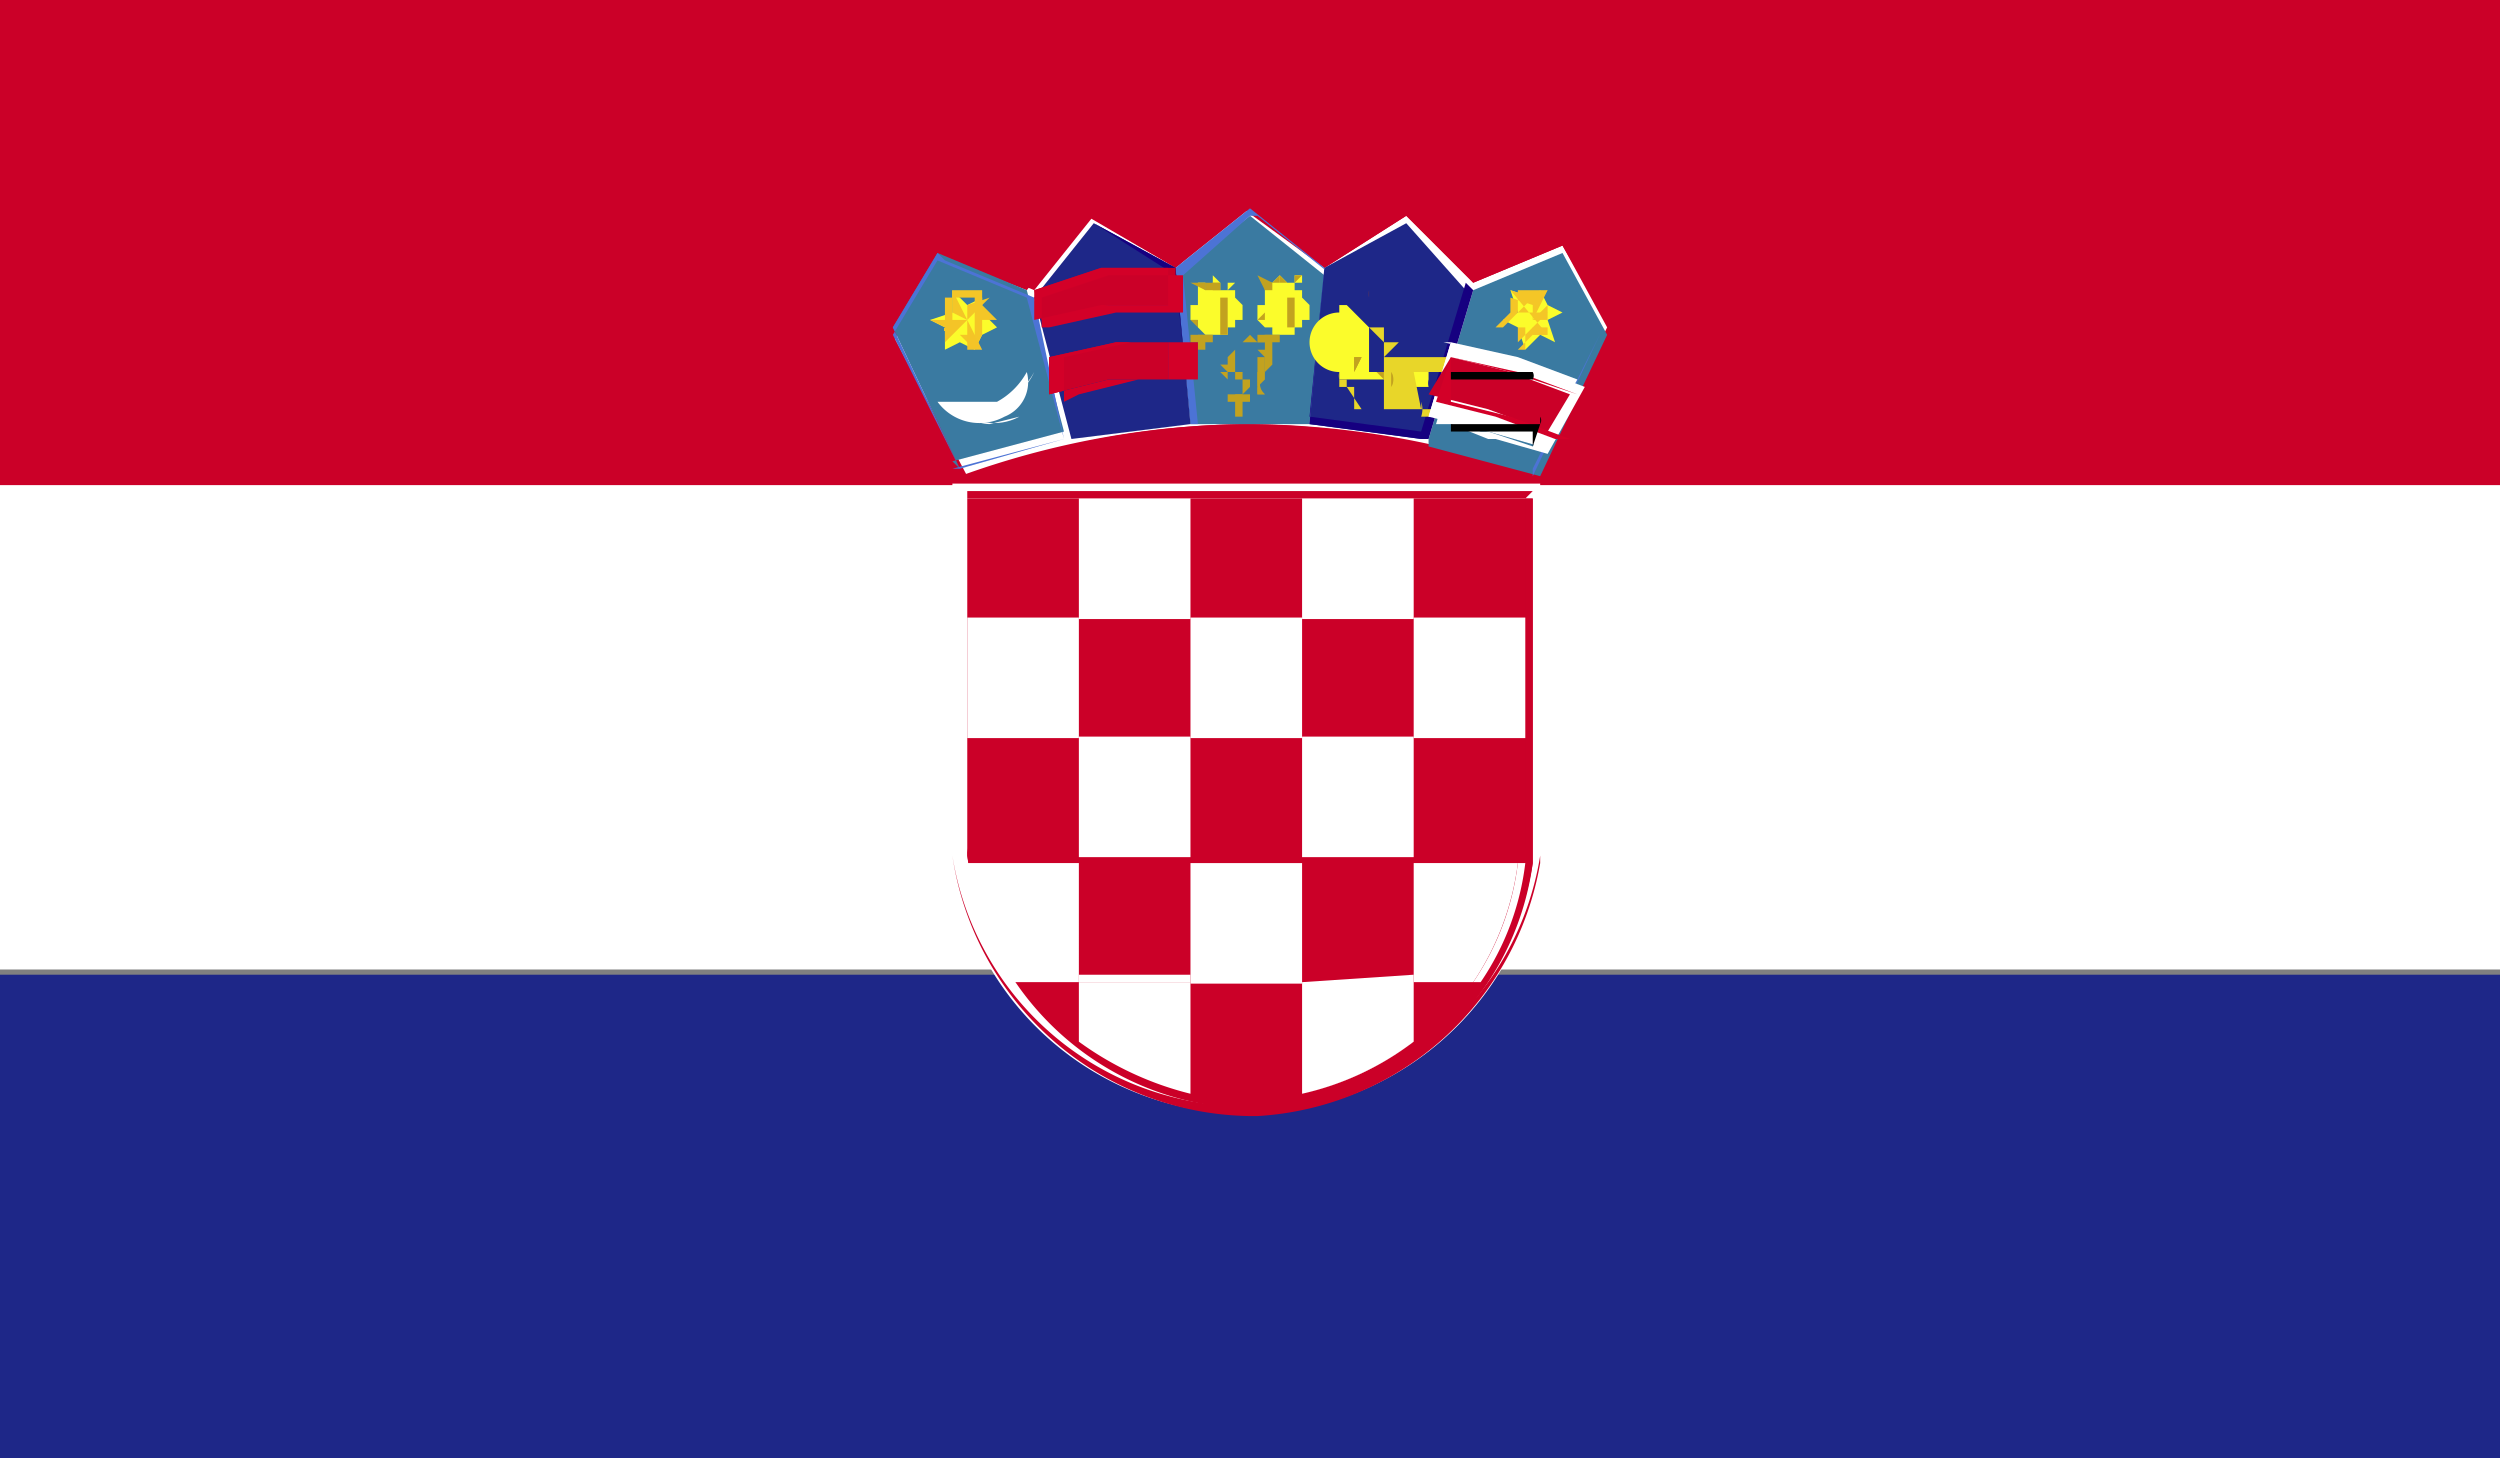 <svg xmlns="http://www.w3.org/2000/svg" xmlns:xlink="http://www.w3.org/1999/xlink" viewBox="0 0 33.6 19.6"><rect x="0" y="0" width="33.6" height="19.6" fill="#808080" stroke="none"/><defs><clipPath id="a"><rect width="33.6" height="19.58" fill="none"/></clipPath></defs><title>HRV</title><g clip-path=""><rect y="6.5" width="33.6" height="6.53" fill="#fff"/><rect y="13.1" width="33.6" height="6.53" fill="#1e2788"/><rect width="33.6" height="6.52" fill="#cb0028"/><g clip-path=""><path d="M12.9,6.4a11.6,11.6,0,0,1,3.8-.7,11.5,11.5,0,0,1,3.9.7l1-2L21,3.3l-1.2.5-.9-.9-1.1.7-1-.8-1,.8-1.1-.7-.8,1-1.2-.5-.7,1.2Z" fill="#fff"/><path d="M20.7,6.5h0a11.5,11.5,0,0,0-3.9-.7,11.7,11.7,0,0,0-3.9.7l-1-2,.7-1.2,1.3.5.8-1,1.2.6.9-.8,1.1.8,1.1-.7.9.9,1.2-.5.7,1.2-1,2ZM12.6,3.3l-.6,1.2,1,1.9a10.9,10.9,0,0,1,3.8-.7,11.7,11.7,0,0,1,3.9.7l1-1.9-.7-1.2-1.2.5-.9-.9-1.1.7-1.1-.8-.9.8-1.2-.7-.8,1-1.3-.5Z" fill="#cb0028"/><path d="M19.2,5.9l.6-2,1.2-.5.6,1.1-.9,1.9-1.5-.4Z" fill="#3a7aa1"/><path d="M20.6,6.3h0l-1.5-.4.6-2,1.2-.5.6,1.1-.9,1.9Zm.3-2.9-1.2.5-.6,2,1.5.4.9-1.8-.6-1.1Z" fill="#4c73d5"/><path d="M16,5.7l-.2-2,1-.8,1,.8-.2,2Z" fill="#3a7aa1"/><path d="M17.6,5.7H16l-.2-2.1,1-.8,1,.8-.2,2.1Zm-.8-2.8-.9.8.2,2h1.6l.2-2-1-.8Z" fill="#4c73d5"/><path d="M12.9,6.3l-.9-1.9.6-1,1.2.5.5,1.9-1.5.4Z" fill="#3a7aa1"/><path d="M12.9,6.3,12,4.5l.6-1,1.2.5.5,1.9-1.5.4Zm-.3-2.9-.6,1,.9,1.9,1.4-.4L13.9,4l-1.2-.5Z" fill="#4c73d5"/><path d="M12.7,5.4h.7a1,1,0,0,0,.4-.4.5.5,0,0,1-.3.6.7.7,0,0,1-.9-.2Z" fill="#fff"/><path d="M13.3,5.7a.6.6,0,0,1-.5-.3h.7a1,1,0,0,0,.4-.4h0a.8.8,0,0,1-.4.4h-.7a.7.7,0,0,0,.9.2.5.5,0,0,0,.3-.5.5.5,0,0,1-.3.5Z" fill="#fff"/><polygon points="17 3.9 17 4 17 4.1 16.9 4.1 16.9 4.2 16.9 4.2 16.9 4.2 16.9 4.3 16.9 4.3 16.9 4.3 17 4.4 17 4.4 17.1 4.4 17.1 4.5 17.2 4.5 17.2 4.5 17.4 4.5 17.4 4.4 17.4 4.4 17.5 4.4 17.5 4.3 17.6 4.3 17.6 4.2 17.6 4.2 17.6 4.2 17.6 4.1 17.6 4.1 17.5 4 17.5 3.9 17.4 3.9 17.4 3.8 17.5 3.8 17.5 3.7 17.4 3.7 17.4 3.8 17.3 3.8 17.3 3.8 17.4 3.8 17.3 3.8 17.3 3.8 17.2 3.7 17.1 3.8 17.1 3.8 17.1 3.8 17.1 3.8 17 3.8 17 3.8 17 3.8 17 3.9 17 3.9" fill="#fbfc2b"/><path d="M17.2,4.5h0Zm0,0h-.3s0,0,0,.1h.3Z" fill="#c2a21f"/><path d="M17.5,4.3h0Z" fill="none"/><path d="M17.6,4.2h0Z" fill="none"/><path d="M16.9,4.2h0Z" fill="#c2a21f"/><path d="M17.1,4.5H17a.5.5,0,0,1,0,.1h0v.2h.1Zm.2,0h0s0-.1,0-.1h.1V4h-.1Zm.1-.3h0Zm0-.3h0v.2h0Z" fill="#c2a21f"/><path d="M17.2,4.3h0Z" fill="#613f21"/><path d="M17.2,4.3h0Z" fill="#c2a21f"/><path d="M17.4,4h0Z" fill="#c2a21f"/><path d="M17.2,4.2h0Zm.1-.1h0Z" fill="#c2a21f"/><path d="M17.1,4.1h0Z" fill="#613f21"/><path d="M17.3,4.1h0Z" fill="#613f21"/><path d="M17.1,4h0Z" fill="#c2a21f"/><polygon points="17.1 3.8 17 3.8 17 3.8 17 3.8 17.1 3.8 17.1 3.8" fill="#c2a21f"/><polygon points="17.1 3.9 17 3.9 16.9 3.7 17.1 3.8 17.1 3.9 17.1 3.9" fill="#c2a21f"/><polygon points="17.4 3.8 17.5 3.7 17.4 3.7 17.4 3.8 17.3 3.8 17.4 3.8" fill="#c2a21f"/><polygon points="17.4 3.8 17.5 3.7 17.4 3.7 17.4 3.8 17.3 3.8 17.4 3.8" fill="none"/><polygon points="17.3 3.8 17.1 3.8 17.1 3.8 17.2 3.8 17.2 3.8 17.2 3.8 17.2 3.8 17.3 3.8 17.3 3.8" fill="#c2a21f"/><polygon points="17.1 3.8 17.1 3.8 17.2 3.8 17.2 3.8 17.2 3.8 17.2 3.8 17.3 3.8 17.3 3.8 17.3 3.8 17.1 3.8 17.1 3.8" fill="#c2a21f"/><polygon points="17.3 3.8 17.2 3.8 17.2 3.7 17.3 3.8" fill="#c2a21f"/><polygon points="17.3 3.8 17.2 3.8 17.2 3.7 17.3 3.8" fill="none"/><polygon points="17.2 3.7 17.2 3.8 17.1 3.8 17.2 3.7" fill="#c2a21f"/><polygon points="17.2 3.7 17.2 3.8 17.1 3.8 17.2 3.7" fill="none"/><polygon points="16.9 4.3 16.9 4.2 16.9 4.2 16.9 4.2 16.9 4.3" fill="#c2a21f"/><polygon points="16.9 4.3 16.9 4.2 16.9 4.2 16.9 4.2 16.9 4.3" fill="none"/><polygon points="16.9 4.3 17 4.2 16.9 4.3 16.9 4.3" fill="#c2a21f"/><polygon points="17 4.3 16.9 4.3 17 4.2 16.9 4.3 16.9 4.3 16.9 4.3 17 4.2 17 4.3 17 4.3" fill="#c2a21f"/><polygon points="16.1 4 16.1 4 16.1 4.1 16 4.1 16 4.2 16 4.2 16 4.3 16 4.3 16 4.3 16.1 4.3 16.1 4.4 16.1 4.4 16.2 4.5 16.2 4.5 16.3 4.5 16.3 4.5 16.5 4.5 16.5 4.5 16.5 4.4 16.6 4.4 16.6 4.3 16.7 4.3 16.7 4.2 16.7 4.2 16.7 4.2 16.7 4.2 16.7 4.1 16.6 4 16.6 3.9 16.5 3.9 16.5 3.9 16.6 3.8 16.6 3.8 16.5 3.8 16.5 3.8 16.5 3.8 16.5 3.8 16.5 3.9 16.4 3.9 16.4 3.8 16.3 3.7 16.3 3.8 16.2 3.9 16.2 3.9 16.2 3.8 16.1 3.8 16.1 3.8 16.1 3.8 16.1 3.9 16.1 4" fill="#fbfc2b"/><path d="M16.3,4.5h0Zm0,0h0a.2.2,0,0,1,0,0H16s0,0,0,.1h.3Z" fill="#c2a21f"/><path d="M16.6,4.3h0Z" fill="none"/><path d="M16.7,4.2h0Z" fill="none"/><path d="M16,4.2h0Z" fill="#c2a21f"/><path d="M16.2,4.5h-.1v.2h.1Zm.2,0h.1V4h-.1Zm.1-.6h0v.2h0Z" fill="#c2a21f"/><path d="M16.3,4.3h0Z" fill="#613f21"/><path d="M16.3,4.4h0Z" fill="#c2a21f"/><path d="M16.5,4.1h0Z" fill="#c2a21f"/><path d="M16.3,4.2h0Zm.1-.1h0Z" fill="#c2a21f"/><path d="M16.3,4.1h0Z" fill="#613f21"/><path d="M16.4,4.1h0Z" fill="#613f21"/><path d="M16.2,4h0Z" fill="#c2a21f"/><polygon points="16.2 3.9 16.2 3.9 16.1 3.8 16.1 3.8 16.2 3.8 16.2 3.9" fill="#c2a21f"/><polygon points="16.2 3.9 16.2 3.9 16 3.8 16.2 3.8 16.2 3.9 16.2 3.9" fill="#c2a21f"/><polygon points="16.5 3.8 16.6 3.8 16.5 3.8 16.5 3.8 16.5 3.8 16.5 3.8" fill="#c2a21f"/><polygon points="16.5 3.8 16.6 3.8 16.5 3.8 16.5 3.8 16.5 3.8 16.5 3.8" fill="none"/><polygon points="16.4 3.9 16.3 3.9 16.3 3.8 16.3 3.8 16.3 3.8 16.3 3.8 16.4 3.8 16.4 3.8 16.4 3.9" fill="#c2a21f"/><polygon points="16.2 3.9 16.2 3.8 16.3 3.8 16.3 3.8 16.3 3.8 16.3 3.8 16.4 3.8 16.4 3.9 16.4 3.9 16.2 3.9 16.2 3.9" fill="#c2a21f"/><polygon points="16.4 3.8 16.4 3.8 16.3 3.8 16.4 3.8" fill="#c2a21f"/><polygon points="16.4 3.8 16.4 3.8 16.3 3.8 16.4 3.8" fill="none"/><polygon points="16.3 3.8 16.3 3.8 16.3 3.8 16.3 3.8" fill="#c2a21f"/><polygon points="16.3 3.8 16.3 3.8 16.3 3.8 16.3 3.8" fill="none"/><polygon points="16 4.3 16 4.2 16 4.2 16 4.3 16 4.3" fill="#c2a21f"/><polygon points="16 4.3 16 4.2 16 4.2 16 4.3 16 4.3" fill="none"/><polygon points="16.1 4.3 16.1 4.3 16 4.3 16.1 4.3" fill="#c2a21f"/><polygon points="16.1 4.4 16 4.3 16.1 4.3 16 4.3 16.1 4.3 16 4.3 16.1 4.3 16.1 4.4 16.1 4.4" fill="#c2a21f"/><path d="M17.6,5.7l.2-2.1L18.9,3l.8.9-.6,2-1.5-.2Z" fill="#1e2788"/><path d="M19.1,5.9h0l-1.5-.2.2-2.1L18.9,3l.9.9-.6,2ZM18.9,3l-1.1.6-.2,2,1.5.2.6-2L18.9,3Z" fill="#160080"/><path d="M16.6,4.7h0Z" fill="#fbfc2b"/><path d="M16.8,5.3h0Zm0,0h-.3s0,0,0,.1h.3Z" fill="#c2a21f"/><path d="M17.1,5.1h0Z" fill="none"/><path d="M17.1,5h0Z" fill="none"/><polygon points="16.5 5 16.5 5 16.6 5 16.6 5.1 16.6 5.2 16.6 5.2 16.6 5.1 16.7 5.1 16.7 5.2 16.7 5.2 16.7 5.3 16.7 5.3 16.8 5.2 16.8 5.2 16.8 5.3 16.8 5.2 16.9 5.2 16.9 5.3 17 5.3 16.9 5.2 16.9 5.2 17 5.1 17 5.2 17 5.2 17 5.1 17 5 17.1 4.9 17.1 4.9 17.1 4.9 17.1 4.8 17 4.7 17 4.7 17 4.7 16.9 4.7 17 4.8 17 4.8 17 4.8 17 5 17 5 16.9 5 16.9 5.1 16.9 5.1 16.9 5.2 16.8 5.2 16.8 5.1 16.8 5.1 16.7 5.1 16.7 5 16.7 5 16.7 5 16.6 5 16.6 4.9 16.6 4.9 16.6 4.8 16.6 4.8 16.6 4.8 16.6 4.8 16.6 4.8 16.6 4.7 16.6 4.7 16.5 4.8 16.5 4.8 16.5 4.9 16.4 4.9 16.5 5" fill="#c2a21f"/><path d="M16.7,5.3h-.1a.2.2,0,0,1,0,.1h0v.2h.1Zm.2,0H17A.2.2,0,0,1,17,5h0V4.8h-.1Zm.1-.6h0V5h0Z" fill="#c2a21f"/><path d="M16.8,5.1h0Z" fill="#613f21"/><path d="M16.7,5.1h0Z" fill="#c2a21f"/><path d="M17,4.8h0Z" fill="#c2a21f"/><path d="M16.7,5h0Zm.1-.1h0Z" fill="#c2a21f"/><path d="M16.7,4.9h0Z" fill="#613f21"/><path d="M16.9,4.9h0Z" fill="#613f21"/><path d="M16.6,4.8h0Z" fill="#c2a21f"/><polygon points="16.7 4.6 16.6 4.6 16.6 4.6 16.6 4.6 16.6 4.6 16.7 4.6" fill="#c2a21f"/><polygon points="16.7 4.6 16.6 4.6 16.5 4.5 16.6 4.6 16.7 4.6 16.7 4.6" fill="#c2a21f"/><polygon points="16.9 4.6 17 4.5 17 4.5 17 4.6 16.9 4.6 16.9 4.6" fill="#c2a21f"/><polygon points="16.9 4.6 17 4.5 17 4.5 17 4.6 16.9 4.6 16.9 4.6" fill="none"/><polygon points="16.9 4.6 16.7 4.6 16.7 4.6 16.8 4.6 16.8 4.6 16.8 4.6 16.8 4.6 16.9 4.6 16.9 4.6" fill="#c2a21f"/><polygon points="16.7 4.6 16.7 4.6 16.8 4.6 16.7 4.6 16.8 4.6 16.8 4.6 16.9 4.6 16.9 4.6 16.9 4.6 16.7 4.6 16.7 4.6" fill="#c2a21f"/><polygon points="16.9 4.6 16.8 4.6 16.8 4.5 16.9 4.6" fill="#c2a21f"/><polygon points="16.9 4.6 16.8 4.6 16.8 4.5 16.9 4.6" fill="none"/><polygon points="16.8 4.5 16.8 4.6 16.7 4.6 16.8 4.5" fill="#c2a21f"/><polygon points="16.8 4.5 16.8 4.6 16.7 4.6 16.8 4.5" fill="none"/><polygon points="16.5 5.1 16.5 5 16.5 5 16.4 5 16.5 5.1" fill="#c2a21f"/><polygon points="16.5 5.1 16.5 5 16.5 5 16.4 5 16.5 5.1" fill="none"/><polygon points="16.5 5.1 16.6 5 16.5 5.1 16.5 5.1" fill="#c2a21f"/><polygon points="16.5 5.1 16.5 5.1 16.5 5 16.5 5.1 16.5 5.1 16.5 5.1 16.5 5 16.5 5.1 16.5 5.1" fill="#c2a21f"/><path d="M17.9,5.3h0Z" fill="#cb0028"/><path d="M17.8,5.4h0Z" fill="#d30028"/><path d="M18.1,5.5h0Z" fill="#cb0028"/><path d="M18.2,5.6h0Z" fill="#d30028"/><path d="M18.6,5.3h0Z" fill="#cb0028"/><path d="M18.6,5.4h0Z" fill="#d30028"/><path d="M18.9,5.4h0Z" fill="#cb0028"/><path d="M18.9,5.5h0Z" fill="#d30028"/><path d="M18.1,4.1h0Z" fill="#cb0028"/><path d="M18.9,4.3h0Z" fill="#ba0019"/><path d="M18.2,4h0Z" fill="#82373b"/><path d="M18.2,4h0Z" fill="none"/><path d="M18.4,4.2h0Z" fill="#82373b"/><path d="M18.4,4.2h0Z" fill="none"/><path d="M18.4,4h0a.3.3,0,0,1,0-.1h0Z" fill="#82373b"/><path d="M18.4,4h0a.3.3,0,0,1,0-.1h0Z" fill="none"/><polygon points="18.6 4 18.6 4.1 18.6 4 18.6 4" fill="#82373b"/><polygon points="18.6 4 18.6 4.1 18.6 4 18.6 4" fill="none"/><path d="M18.5,4.2a.2.2,0,0,0,0,0h0Z" fill="#82373b"/><path d="M18.5,4.2a.2.2,0,0,0,0,0h0Z" fill="none"/><path d="M18.7,4.2h0Z" fill="#82373b"/><path d="M18.7,4.2h0Z" fill="none"/><path d="M18.7,4.1h0Z" fill="#82373b"/><path d="M18.7,4.1h0Z" fill="none"/><polygon points="18.9 4.1 18.9 4.1 18.9 4.1 18.9 4.1 18.9 4.1 18.9 4.1" fill="#82373b"/><polygon points="18.9 4.1 18.9 4.1 18.9 4.1 18.9 4.1 18.9 4.1" fill="none"/><path d="M18.8,4.2h0Z" fill="#82373b"/><path d="M18.9,4.3h0Z" fill="#83353b"/><polygon points="19 4.2 19 4.3 19 4.3 19 4.2 19 4.2" fill="#82373b"/><polygon points="19 4.2 19 4.3 19 4.3 19 4.2 19 4.2" fill="none"/><path d="M18.1,4.1H18s0,.1,0,.1h0A.2.2,0,0,0,18,5h0V5.1h.2V5.1H19a.3.3,0,0,1,0,.1h.2a.2.2,0,0,1,0-.1h0s0-.1,0-.1h-.8V4.4h0Z" fill="#fbfc2b"/><path d="M18.3,5.5h-.1V5.2H18V5.1h.1a0,0,0,0,1,0,.1h0Zm.8,0h0a.4.4,0,0,0,0-.1h0a.3.3,0,0,1,0,.2h.3s0-.1,0-.1h-.8V4.4h-.2l.2.2h.2l-.2.2h.9s0,.1,0,.1h0s0,0,0,.1H19Zm-.4-.2h.1v.2ZM18,5.1h0a.2.2,0,0,1,0-.1h0A.2.2,0,0,0,18,5h0Zm0-.3s0,0,0,0h0Zm.1-.2h0Z" fill="#e8d629"/><path d="M18.1,4.3h0Z" fill="#624e0f"/><path d="M18.1,4.3h0Z" fill="#624e0f"/><path d="M18.1,4.8h0Z" fill="#c2a21f"/><path d="M18.1,4.8h0Z" fill="none"/><path d="M18.4,4.8h0Z" fill="#c2a21f"/><path d="M18.4,4.8h0Z" fill="none"/><path d="M18.6,4.8h0Z" fill="#c2a21f"/><path d="M18.6,4.8h0Z" fill="none"/><path d="M18.5,5h0Z" fill="#c2a21f"/><path d="M18.5,5h.1s0,.1,0,.1Z" fill="#c2a21f"/><path d="M18.7,5h0a.3.3,0,0,1,0,.2Z" fill="#c2a21f"/><path d="M18.7,5h0a.2.2,0,0,1,0,.2Z" fill="#c2a21f"/><path d="M18.8,4.7h0Z" fill="#c2a21f"/><path d="M18.8,4.7h0Z" fill="none"/><path d="M18.9,4.8h0Z" fill="#c2a21f"/><path d="M18.9,4.8h0Z" fill="none"/><path d="M19,4.7h0Z" fill="#c2a21f"/><path d="M19.1,4.9h0Z" fill="#c2a21f"/><path d="M19.5,4.6l.9.2.8.3-.5.9L20,5.8l-.8-.2Z" fill="#fff"/><path d="M20.8,6.1h0l-.7-.2H20l-.5-.2h-.2l.3-1,.9.2.8.3-.5.9ZM19.5,4.6l-.3,1h.2l.5.2h.1l.6.2.5-.9-.8-.3-.9-.2Z" fill="#fff"/><path d="M19.5,4.8l.8.2.8.3-.3.5-.8-.3-.8-.2Z" fill="#cb0028"/><path d="M20.9,5.9h0l-.8-.3-.8-.2.2-.6.9.2.8.3L20.3,5l-.8-.2v.6l.8.2.8.3.3-.5h0l-.3.5Z" fill="#d30028"/><path d="M19.5,5.1h1.1a.1.1,0,0,0,0-.1H19.5Z"/><path d="M20.7,5.7h0a.1.1,0,0,0,0-.1h0c0,.1,0,.1,0,.1H19.5s0,.1,0,.1h1.1v.2Zm-.3-.2h0Zm0-.1h0Zm-.8-.1h0Z"/><path d="M20.1,5.4h0Z" fill="#fff"/><path d="M20.3,5.4Z"/><path d="M14.4,5.9l-.5-1.9.8-1,1.1.6L16,5.7l-1.6.2Z" fill="#1e2788"/><path d="M14.4,5.9h0l-.5-1.9.8-1,1.1.6L16,5.7l-1.6.2ZM14.7,3l-.8,1,.5,1.9L16,5.7l-.2-2L14.7,3Z" fill="#160080"/><polygon points="12.5 4.3 12.7 4.4 12.7 4.7 12.9 4.6 13.1 4.7 13.2 4.5 13.4 4.4 13.2 4.2 13.2 4 13 4.1 12.8 3.9 12.8 4.2 12.5 4.3" fill="#fbfc2b"/><path d="M13.1,4.7l-.2-.2h-.2V4.4h.1V3.9h.4v.2l.2.2h-.2v.2Zm-.2-.2h.2V4.5h0V4h-.4v.2h0v.3Z" fill="#f4c627"/><path d="M12.5,4.3H13l.2.4h-.2V4.3l-.3.3V4.4Z" fill="#f4c427"/><polygon points="12.8 4.2 13 4.3 12.8 3.9 12.8 4.2" fill="#f4c627"/><path d="M13,4.1v.2l.3-.3Z" fill="#f4c627"/><polygon points="20.3 3.9 20.4 4.2 20.2 4.3 20.4 4.4 20.5 4.7 20.7 4.5 20.9 4.6 20.8 4.3 21 4.2 20.8 4.1 20.7 3.9 20.6 4 20.3 3.9" fill="#fbfc2b"/><path d="M20.5,4.7V4.4h-.3l.2-.2V3.9h.4v.2H21l-.2.2v.2h-.2l-.2.2Zm-.2-.7v.2l-.2.2h.3v.2l.2-.2h.2V4.3l.2-.2h-.2V3.9l-.2.2Z" fill="#f4c627"/><path d="M20.3,3.9l.5.6h-.2V4.4l.2-.2h-.4l.2-.2Z" fill="#f4c627"/><polygon points="20.6 4 20.6 4.3 20.8 3.9 20.6 4" fill="#f4c627"/><path d="M20.8,4.1l-.2.2h.2Z" fill="#f4c627"/><path d="M13.9,3.9l.9-.3h1v.5h-.9l-.9.2Z" fill="#cb0028"/><path d="M14,4.4V4l.9-.3h1v.5h-.9l-.9.2Zm1.8-.8h-1l-.9.3v.4l.9-.2h.9V3.6Z" fill="#d30028"/><path d="M14.1,4.8v.5l.8-.2h.8V4.6H15l-.9.2Z" fill="#cb0028"/><path d="M14.3,5.4h0V4.8l.9-.2h.9v.5h-.8l-.8.2Zm1.3-.8H15l-.9.2v.5l.8-.2h.8V4.6Z" fill="#d30028"/><path d="M12.8,6.5h7.9v5.1a4,4,0,0,1-7.9,0Z" fill="#fff"/><path d="M16.8,15a4.1,4.1,0,0,1-4-3.5v-5h7.9v5.1A4.1,4.1,0,0,1,16.9,15Zm3.9-8.5H12.8v5a4,4,0,0,0,7.9,0V6.5Z" fill="#cb0028"/><path d="M13,6.7h7.6v4.9a3.8,3.8,0,0,1-3.7,3.3A3.9,3.9,0,0,1,13,11.5Z" fill="#cb0028"/><path d="M16.8,14.8A3.9,3.9,0,0,1,13,11.5V6.7h7.6v4.9a3.9,3.9,0,0,1-3.7,3.3Zm3.8-8.2H13v4.8a3.8,3.8,0,0,0,7.5,0V6.7Z" fill="#cb0028"/><rect x="14.5" y="6.7" width="1.5" height="1.62" fill="#fff"/><path d="M19,11.6v1.6h.8a3.7,3.7,0,0,0,.6-1.6Z" fill="#fff"/><path d="M19.9,13.2H19V11.6h1.5a3.6,3.6,0,0,1-.6,1.6ZM19,11.6v1.6h.8a3.6,3.6,0,0,0,.6-1.6H19Z" fill="#fff"/><path d="M17.5,13.2v1.5A3.9,3.9,0,0,0,19,14v-.9Z" fill="#fff"/><path d="M17.5,14.7V13.2H19V14a3.9,3.9,0,0,1-1.5.7ZM19,13.2H17.5v1.5A4,4,0,0,0,19,14v-.9Z" fill="#fff"/><path d="M14.5,13.2V14a4.3,4.3,0,0,0,1.5.7V13.2Z" fill="#fff"/><path d="M16,14.7h0a4.3,4.3,0,0,1-1.5-.7v-.9H16v1.5Zm0-1.5H14.5V14a4.3,4.3,0,0,0,1.5.7V13.2Z" fill="#fff"/><path d="M13,11.6a3.2,3.2,0,0,0,.6,1.6h.9V11.6Z" fill="#fff"/><path d="M14.5,13.2h-.9a3.2,3.2,0,0,1-.6-1.6h1.5v1.6Zm0-1.6H13a3.2,3.2,0,0,0,.6,1.6h.9V11.6Z" fill="#fff"/><rect x="13" y="8.3" width="1.5" height="1.62" fill="#fff"/><rect x="16" y="8.3" width="1.5" height="1.62" fill="#fff"/><rect x="17.5" y="6.7" width="1.5" height="1.62" fill="#fff"/><rect x="19" y="8.3" width="1.5" height="1.62" fill="#fff"/><rect x="14.5" y="9.9" width="1.5" height="1.62" fill="#fff"/><rect x="17.5" y="9.9" width="1.5" height="1.62" fill="#fff"/><rect x="16" y="11.6" width="1.5" height="1.62" fill="#fff"/><path d="M18.3,4.8h-.1v.2Z" fill="#c2a21f"/><path d="M18.3,4.8h-.1v.2Z" fill="#c2a21f"/></g></g></svg>